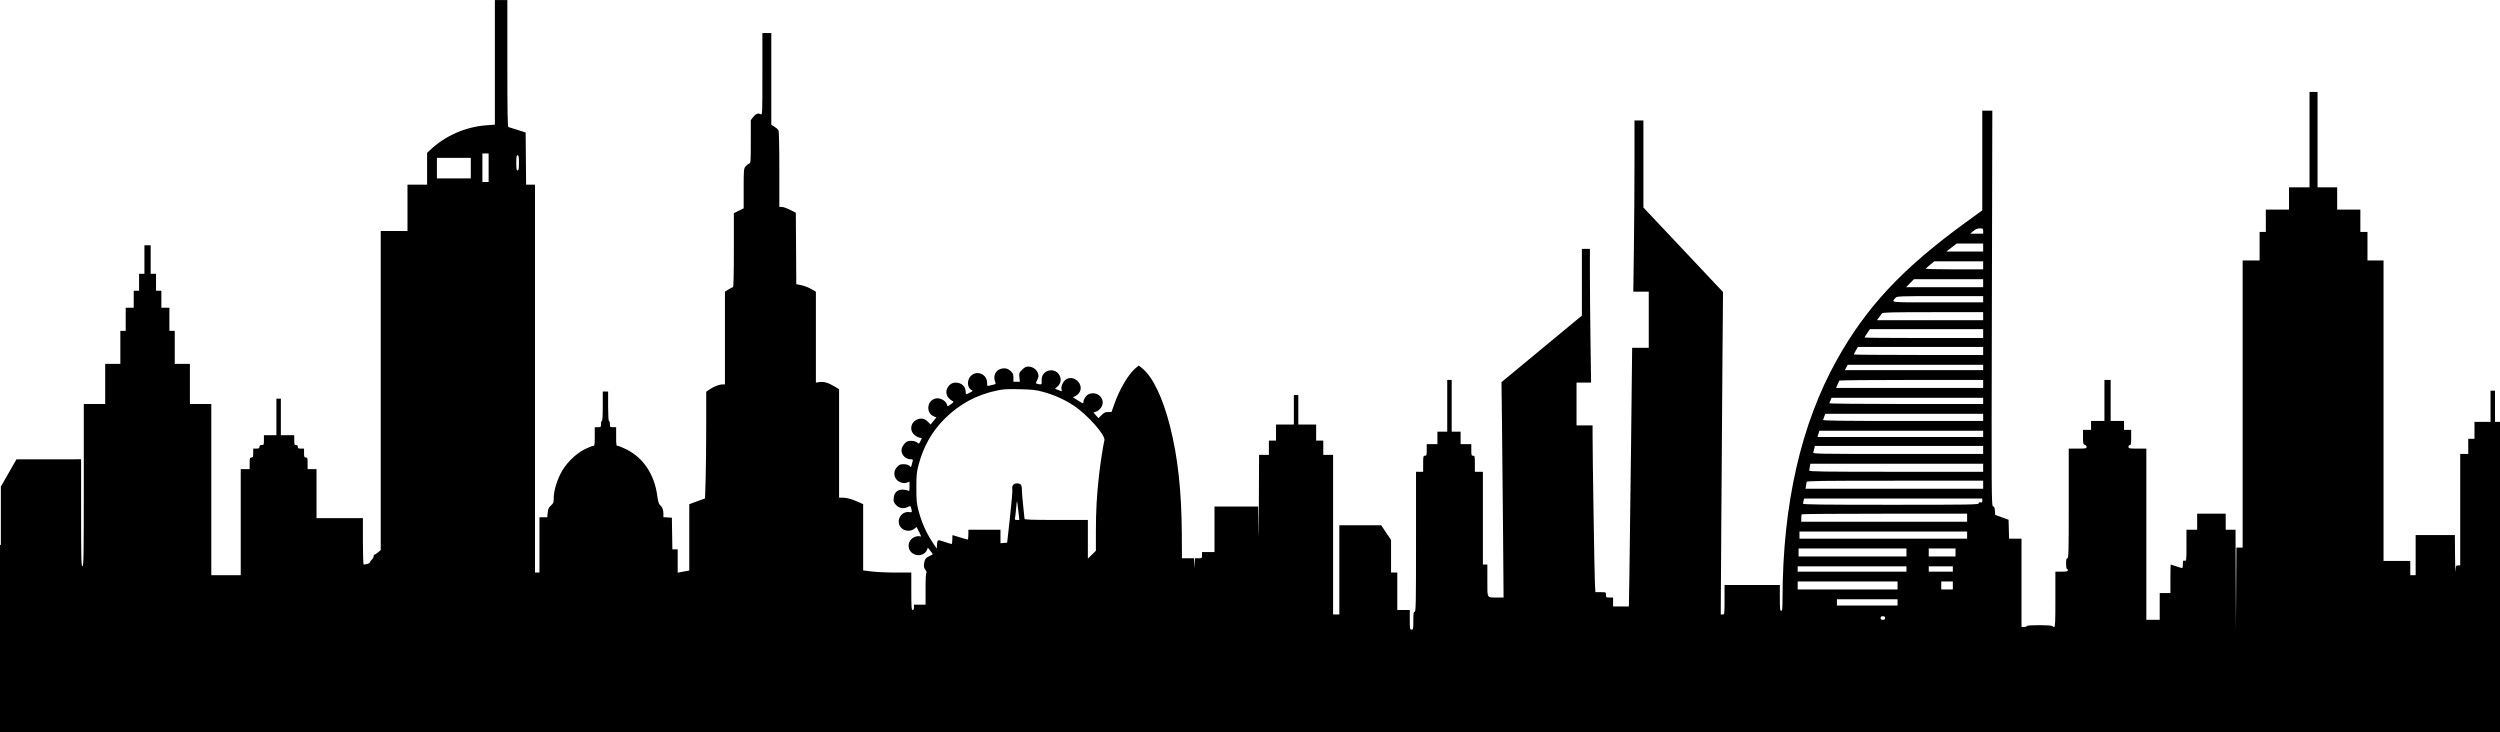 <svg xmlns="http://www.w3.org/2000/svg" width="1400" height="410" viewBox="0 0 1400 410" fill="none">
  <path fill-rule="evenodd" clip-rule="evenodd" d="M277.129 34.922V69.809L272.308 70.163C260.675 71.017 249.197 76.086 240.8 84.077L239.177 85.622V94.513V103.403H233.684H228.191V116.387V129.37H220.701H213.21V218.712V308.053L211.674 309.346C210.829 310.057 209.93 310.639 209.676 310.639C209.422 310.639 209.215 311.053 209.215 311.56C209.215 312.067 208.766 312.889 208.216 313.385C207.667 313.882 207.218 314.563 207.218 314.898C207.218 315.414 205.148 316.132 203.66 316.132C203.42 316.132 203.223 310.289 203.223 303.148V290.165H190.239H177.256V276.433V262.7H174.759H172.262V259.454C172.262 256.541 172.16 256.208 171.264 256.208C170.398 256.208 170.265 255.875 170.265 253.712V251.215H168.517C167.102 251.215 166.769 251.024 166.769 250.216C166.769 249.55 166.436 249.217 165.771 249.217C164.893 249.217 164.772 248.884 164.772 246.471V243.724H161.027H157.281V233.487V223.25H156.033H154.785V233.487V243.724H151.289H147.794V246.471C147.794 249.067 147.726 249.217 146.545 249.217C145.63 249.217 145.297 249.483 145.297 250.216C145.297 251.024 144.964 251.215 143.549 251.215H141.801V253.712C141.801 255.875 141.668 256.208 140.803 256.208C139.906 256.208 139.804 256.541 139.804 259.454V262.7H137.307H134.81V292.412V322.124H126.571H118.331V274.185V226.247H112.339H106.346V215.011V203.775H102.102H97.857V194.537V185.299H96.359H94.861V178.807V172.315H92.614H90.367V167.571V162.827H88.869H87.371V158.084V153.34H85.873H84.374V145.35V137.36H82.627H80.879V145.35V153.34H79.381H77.883V158.084V162.827H76.385H74.887V167.571V172.315H72.639H70.392V178.807V185.299H68.894H67.396V194.537V203.775H63.152H58.907V215.011V226.247H52.915H46.922V271.689C46.922 311.748 46.833 317.131 46.173 317.131C45.516 317.131 45.424 313.469 45.424 287.169V257.207L27.322 257.214L9.22 257.221L4.851 264.856L0.482 272.492V288.819V305.146H-2.015H-4.512V324.621C-4.512 340.812 -4.628 344.096 -5.199 344.096C-6.04 344.096 -6.51 346.264 -6.51 350.151V353.085H-10.255H-14V381.798V410.511H194.859C309.731 410.511 631.033 410.661 908.862 410.844C1397.7 411.166 1414.02 411.148 1414.36 410.265C1414.55 409.763 1414.55 374.446 1414.36 331.782L1414.01 254.211H1411.6H1409.18V249.966V245.722H1407.44H1405.69V240.978V236.234H1401.44H1397.2V227.495V218.756H1395.95H1394.7V227.495V236.234H1390.21H1385.71V240.978V245.722H1383.97H1382.22V249.966V254.211H1379.97H1377.72V285.421V316.631H1376.5C1375.35 316.631 1375.26 316.82 1375.1 319.752C1375 321.469 1374.88 317.649 1374.82 311.263L1374.73 299.653H1363.74H1352.76V310.889V322.124H1351.26H1349.76V318.129V314.134H1342.27H1334.78V229.992V145.849H1330.28H1325.79V137.859V129.87H1323.79H1321.8V123.627V117.385H1315.3H1308.81V111.143V104.901H1303.32H1297.83V78.186V51.469H1295.58H1293.33V78.186V104.901H1287.59H1281.85V111.143V117.385H1275.36H1268.86V123.627V129.87H1267.12H1265.37V137.859V145.849H1260.62H1255.88V226.247V306.644H1254.14H1252.39L1252.26 329.74L1252.12 352.835L1252 324.746L1251.89 296.657H1249.14H1246.39V292.162V287.668H1238.4H1230.41V292.162V296.657H1227.42H1224.42V305.454C1224.42 314.005 1224.39 314.244 1223.42 313.99C1222.53 313.758 1222.42 313.975 1222.42 315.929C1222.42 317.139 1222.23 318.129 1222 318.129C1221.77 318.129 1220.27 317.68 1218.68 317.131C1217.08 316.581 1215.7 316.132 1215.6 316.132C1215.51 316.132 1215.43 319.727 1215.43 324.122V332.111H1212.44H1209.44V339.602V347.092H1205.69H1201.95V299.154V251.215H1196.96C1192.29 251.215 1191.96 251.148 1191.96 250.216C1191.96 249.661 1192.29 249.217 1192.71 249.217C1193.32 249.217 1193.46 248.413 1193.46 244.973V240.728H1191.46H1189.46V238.231V235.734H1185.72H1181.97V224.249V212.764H1180.23H1178.48V224.249V235.734H1174.73H1170.99V238.231V240.728H1168.74H1166.49V244.77C1166.49 248.391 1166.6 248.839 1167.49 249.072C1168.05 249.217 1168.49 249.754 1168.49 250.274C1168.49 251.133 1168.06 251.215 1163.5 251.215H1158.5V281.926C1158.5 308.891 1158.41 312.636 1157.76 312.636C1157.17 312.636 1157.01 313.302 1157.01 315.633C1157.01 317.297 1157.23 318.629 1157.51 318.629C1157.78 318.629 1158 318.966 1158 319.378C1158 319.972 1157.28 320.127 1154.51 320.127H1151.01V335.607C1151.01 348.753 1150.91 351.087 1150.29 351.087C1149.9 351.087 1149.44 350.863 1149.27 350.588C1149.08 350.294 1146.1 350.089 1142 350.089C1137.69 350.089 1135.03 350.279 1135.03 350.588C1135.03 350.863 1134.36 351.087 1133.54 351.087H1132.04V326.369V301.65H1128.56H1125.08L1124.94 296.351L1124.8 291.051L1121.05 289.7L1117.31 288.348L1117.16 286.062C1117.04 284.353 1116.78 283.717 1116.1 283.54C1115.23 283.312 1115.21 279.195 1115.45 172.629L1115.7 61.956H1112.89H1110.07V89.884V117.811L1100.95 124.429C1065.5 150.174 1045.27 171.738 1028.64 201.528C1008.55 237.507 998.3 282.469 998.22 334.983C998.21 340.97 998.09 342.099 997.46 342.099C996.828 342.099 996.711 340.961 996.711 334.858V327.617H981.23H965.75V335.857C965.75 343.941 965.73 344.096 964.682 344.096H963.614L963.934 292.537C964.11 264.179 964.396 223.552 964.57 202.254L964.886 163.529L942.597 139.867L920.308 116.204V91.827V67.449H917.811H915.314L915.314 91.044C915.313 104.021 915.165 125.594 914.983 138.983L914.652 163.327H918.978H923.304V179.057V194.787H918.655H914.006L913.402 248.593C913.07 278.187 912.654 310.77 912.479 321.001L912.159 339.602H907.744H903.33V337.105V334.608H901.332C899.446 334.608 899.335 334.525 899.335 333.11C899.335 331.615 899.33 331.612 896.385 331.612H893.436L893.157 326.993C892.901 322.756 891.814 253.541 891.835 242.85L891.844 238.231H887.35H882.856V226.247V214.262H886.932H891.008L890.677 190.96C890.495 178.143 890.346 161.289 890.346 153.507V139.357H888.099H885.852V158.046V176.735L863.341 195.373L840.83 214.012L841.118 237.482C841.276 250.391 841.541 277.525 841.705 297.78L842.005 334.608L838.586 334.601C832.454 334.589 832.919 335.372 832.919 325.062V316.132H831.671H830.423V290.165V264.198H828.176H825.928V259.704C825.928 255.543 825.854 255.21 824.93 255.21C824.033 255.21 823.931 254.877 823.931 251.964V248.718H820.935H817.939V245.222V241.727H815.442H812.945V227.245V212.764H811.697H810.448V227.245V241.727H807.702H804.955V245.222V248.718H801.959H798.963V251.964C798.963 254.877 798.86 255.21 797.964 255.21C797.039 255.21 796.965 255.543 796.965 259.704V264.198H794.968H792.97V303.398C792.97 337.91 792.881 342.598 792.221 342.598C791.606 342.598 791.472 343.486 791.472 347.592C791.472 352.252 791.406 352.585 790.474 352.585C789.535 352.585 789.475 352.252 789.475 347.092V341.599H785.979H782.484V331.113V320.626H780.736H778.988V311.508V302.39L776.233 298.275L773.478 294.16H761.752H750.025V319.128V344.096H748.277H746.53V299.403V254.71H743.783H741.037V250.715V246.72H739.039H737.042V242.226V237.732H732.048H727.055V229.492V221.253H725.806H724.558V229.492V237.732H719.564H714.57V242.226V246.72H712.573H710.576V250.715V254.71H707.829H705.083L704.966 282.3C704.902 297.475 704.786 303.991 704.709 296.782L704.567 283.673H692.34H680.114V296.407V309.141H676.619H673.123V310.889C673.123 312.591 673.072 312.636 671.151 312.636H669.178L668.998 315.508L668.818 318.379L668.723 315.508L668.629 312.636L665.258 312.633L661.888 312.63L661.811 299.112C661.673 274.841 659.599 255.961 655.147 238.448C651.145 222.708 645.44 210.845 639.676 206.28L637.666 204.688L636.109 205.997C631.879 209.556 627.024 217.754 623.889 226.63L622.438 230.738L620.516 230.739C618.99 230.74 618.237 231.097 616.868 232.466L615.143 234.191L613.721 232.6L612.299 231.009L613.856 230.501C614.712 230.22 615.944 229.205 616.594 228.244C619.626 223.759 614.641 218.481 609.56 220.796C608.182 221.424 606.708 223.692 606.708 225.184C606.708 226.132 606.471 226.065 603.78 224.358L600.853 222.501L602.348 221.706C605.637 219.955 606.177 216.128 603.512 213.463C601.463 211.413 598.657 211.134 596.575 212.772C595.089 213.94 594.006 216.784 594.479 218.273C594.798 219.277 594.759 219.284 592.956 218.53C591.938 218.105 591.004 217.757 590.879 217.757C590.754 217.757 591.314 217.2 592.124 216.519C596.246 213.05 592.93 206.465 587.569 207.472C584.898 207.972 583.105 210.351 583.323 213.103C583.504 215.377 583.242 215.583 580.947 214.967C579.905 214.687 579.905 214.685 580.867 212.743C581.693 211.072 581.744 210.546 581.233 208.996C580.528 206.858 578.23 205.278 575.823 205.275C574.573 205.274 573.704 205.719 572.389 207.034C570.747 208.675 570.645 208.961 570.868 211.278L571.107 213.762H569.307H567.508V211.474C567.508 209.521 567.269 208.973 565.877 207.729C564.728 206.702 563.726 206.272 562.482 206.272C557.977 206.272 555.635 210.043 557.48 214.325C557.756 214.965 557.443 215.211 556.017 215.478C555.02 215.666 553.883 215.942 553.49 216.092C552.947 216.301 552.777 215.903 552.777 214.426C552.777 209.525 547.091 207.1 543.656 210.536C541.423 212.768 541.575 217.072 543.931 218.333C544.922 218.863 544.893 218.927 543.254 219.799C541.002 220.999 540.792 220.976 540.792 219.529C540.792 216.453 538.46 214.262 535.185 214.262C533.158 214.262 531.558 215.318 530.508 217.349C529.139 219.998 530.331 222.935 533.447 224.586C534.239 225.006 534.126 225.213 532.448 226.411C530.762 227.614 530.536 227.665 530.379 226.879C529.87 224.332 526.184 222.385 523.529 223.262C518.822 224.815 518.572 231.529 523.156 233.272L524.365 233.732L522.753 235.737L521.142 237.742L519.723 236.291C517.967 234.495 516.231 234.025 514.034 234.75C510.225 236.007 509.041 240.514 511.797 243.269C512.603 244.075 513.935 244.87 514.758 245.034L516.255 245.333L515.45 247.021C514.714 248.565 514.572 248.643 513.798 247.943C512.654 246.907 509.886 246.523 508.209 247.167C506.643 247.769 504.843 250.411 504.84 252.114C504.836 254.896 507.24 257.207 510.138 257.207C511.103 257.207 511.336 257.411 511.138 258.081C510.995 258.561 510.728 259.583 510.544 260.351C510.22 261.709 510.184 261.723 509.22 260.85C508.577 260.269 507.444 259.954 505.993 259.954C504.099 259.954 503.535 260.203 502.3 261.584C499.587 264.621 500.74 268.921 504.611 270.198C505.859 270.61 506.794 270.628 507.849 270.26L509.332 269.743V272.481C509.332 275.033 509.267 275.184 508.367 274.702C507.835 274.418 506.499 274.185 505.398 274.185C502.559 274.185 500.821 275.791 500.491 278.719C500.274 280.641 500.433 281.206 501.569 282.556C503.269 284.576 505.78 285.122 508.155 283.989C509.979 283.12 509.963 283.108 510.526 285.707C510.784 286.895 510.693 286.976 509.313 286.773C504.369 286.048 501.273 292.17 504.8 295.696C506.637 297.534 509.957 297.737 511.992 296.136L513.289 295.116L514.557 297.618C516.081 300.627 516.081 300.625 514.822 300.296C514.271 300.152 513.139 300.316 512.308 300.66C507.449 302.673 507.738 309.173 512.754 310.676C515.27 311.43 518.091 310.301 518.981 308.185L519.608 306.693L520.962 308.39C521.707 309.323 522.316 310.207 522.316 310.356C522.316 310.504 521.585 310.931 520.693 311.304C518.521 312.212 517.785 313.199 517.457 315.645C517.241 317.253 517.416 318.01 518.266 319.161C518.862 319.966 519.118 320.626 518.835 320.626C518.502 320.626 518.321 323.781 518.321 329.615V338.603H515.075H511.829V340.101C511.829 341.1 511.579 341.599 511.08 341.599C510.438 341.599 510.331 340.101 510.331 331.113V320.626L501.717 320.631C496.98 320.634 490.912 320.365 488.234 320.033L483.365 319.43V300.871V282.312L480.494 281.039C476.839 279.418 474.122 278.686 471.755 278.683L469.883 278.68V248.324V217.969L467.199 216.342C463.844 214.308 461.256 213.577 458.804 213.969L456.899 214.274V188.81V163.347L454.278 161.84C452.835 161.011 450.367 160.063 448.79 159.734L445.924 159.134L445.794 139.134L445.664 119.133L442.465 117.51C440.706 116.618 438.628 115.887 437.846 115.887H436.425V94.881C436.425 82.012 436.235 73.518 435.932 72.954C435.661 72.447 434.65 71.545 433.685 70.949L431.931 69.865V44.188V18.512H429.434H426.937V41.5C426.937 64.475 426.937 64.488 425.92 63.944C424.509 63.188 423.16 63.735 421.694 65.657L420.446 67.294V79.323C420.446 90.86 420.405 91.364 419.46 91.664C418.918 91.836 418.019 92.556 417.463 93.263C416.516 94.467 416.451 95.258 416.451 105.614V116.678L413.704 118.025L410.958 119.372V140.101C410.958 153.857 410.787 160.83 410.448 160.83C410.168 160.83 409.045 161.395 407.952 162.085L405.964 163.339V189.3V215.261L404.591 215.283C402.654 215.314 399.757 216.426 397.449 218.025L395.478 219.391V238.718C395.478 249.348 395.33 262.791 395.149 268.593L394.82 279.141L392.028 280.119C390.492 280.657 388.505 281.389 387.613 281.746L385.99 282.394V300.955V319.516L384.117 319.839C383.087 320.016 381.627 320.284 380.871 320.433L379.498 320.706V314.174V307.643H378.011H376.525L376.388 298.779L376.252 289.915L373.88 289.763L371.508 289.611V287.608C371.508 285.458 370.88 283.925 369.497 282.695C368.908 282.172 368.443 280.506 368.045 277.496C366.495 265.774 360.265 256.394 350.925 251.72C348.724 250.618 346.501 249.717 345.983 249.717C345.121 249.717 345.042 249.276 345.042 244.473V239.23H343.294C341.63 239.23 341.546 239.147 341.546 237.482C341.546 236.521 341.322 235.734 341.047 235.734C340.734 235.734 340.548 232.655 340.548 227.495V219.255H339.05H337.551V227.495C337.551 232.655 337.365 235.734 337.052 235.734C336.777 235.734 336.553 236.521 336.553 237.482C336.553 239.147 336.469 239.23 334.805 239.23H333.057V244.473C333.057 249.258 332.976 249.717 332.125 249.717C331.613 249.717 329.535 250.541 327.506 251.547C322.042 254.26 316.378 260.064 313.699 265.696C311.377 270.576 310.087 275.363 310.087 279.093C310.087 281.372 309.895 281.861 308.525 283.086C307.256 284.219 306.915 284.97 306.713 287.073L306.464 289.666H304.28H302.097V305.146V320.626H300.848H299.6V212.015V103.403H297.111H294.621L294.489 88.797L294.357 74.191L289.862 72.761C287.391 71.974 285.087 71.251 284.744 71.153C284.252 71.014 284.12 63.454 284.12 35.505V0.035H280.624H277.129V34.922ZM270.138 93.915V101.905H271.885H273.633V93.915V85.926H271.885H270.138V93.915ZM289.113 91.169C289.113 94.609 289.255 95.413 289.862 95.413C290.47 95.413 290.611 94.609 290.611 91.169C290.611 87.729 290.47 86.924 289.862 86.924C289.255 86.924 289.113 87.729 289.113 91.169ZM244.67 94.165V99.908H254.158H263.646V94.165V88.422H254.158H244.67V94.165ZM1105.07 129.37L1103.32 130.841L1106.94 130.855L1110.57 130.868V129.37C1110.57 127.969 1110.44 127.873 1108.69 127.886C1107.36 127.895 1106.32 128.324 1105.07 129.37ZM1092.86 138.608L1089.97 140.855H1100.27H1110.57V138.608V136.361H1103.16H1095.76L1092.86 138.608ZM1081.03 148.143C1079.83 149.129 1078.64 150.141 1078.38 150.39C1078.1 150.661 1084.45 150.843 1094.24 150.843H1110.57V148.596V146.348H1096.88H1083.19L1081.03 148.143ZM1069.62 158.583L1067.41 160.83H1088.99H1110.57V158.583V156.336H1091.19H1071.82L1069.62 158.583ZM1061.56 166.698C1059.19 169.562 1057.01 169.319 1085.04 169.319H1110.57V167.571V165.824H1086.42C1064.04 165.824 1062.23 165.887 1061.56 166.698ZM1053.89 175.51C1053.61 175.893 1052.87 176.905 1052.23 177.757L1051.07 179.306H1080.82H1110.57V177.059V174.812H1082.47C1058.99 174.812 1054.3 174.927 1053.89 175.51ZM1045.67 186.512C1044.84 187.729 1044.15 188.853 1044.15 189.009C1044.15 189.166 1059.09 189.294 1077.36 189.294H1110.57V186.797V184.3H1078.88H1047.19L1045.67 186.512ZM1039.28 196.263C1038.66 197.345 1038.16 198.355 1038.16 198.506C1038.16 198.658 1054.45 198.782 1074.36 198.782H1110.57V196.534V194.287L1075.48 194.291L1040.4 194.295L1039.28 196.263ZM1033.91 205.773L1033.14 207.271H1071.85H1110.57V205.773V204.275H1072.63H1034.69L1033.91 205.773ZM1030 213.138C1029.88 213.345 1029.43 214.356 1029 215.385L1028.22 217.258H1069.39H1110.57V215.011V212.764H1070.4C1048.3 212.764 1030.13 212.932 1030 213.138ZM558.02 218.742C546.749 221.187 537.351 226.255 529.286 234.236C521.963 241.484 517.225 249.762 514.444 260.166C513.318 264.379 513.166 265.925 513.166 273.187C513.166 280.467 513.316 281.988 514.456 286.255C516.145 292.577 518.622 298.211 521.904 303.198L524.563 307.237L524.705 305.318C524.946 302.069 524.926 302.078 528.871 303.42C530.855 304.094 532.663 304.647 532.89 304.647C533.117 304.647 533.302 303.523 533.302 302.15C533.302 300.776 533.358 299.656 533.427 299.66C533.495 299.664 535.349 300.226 537.546 300.909C539.744 301.591 541.71 302.15 541.916 302.15C542.122 302.15 542.29 300.914 542.29 299.403V296.657H551.279H560.267V300.432V304.208L562.135 304.052L564.003 303.897L565.584 289.666C566.453 281.838 567.051 274.843 566.911 274.121C566.515 272.064 567.521 270.69 569.423 270.69C571.66 270.69 572.251 271.465 572.257 274.41C572.26 275.797 572.593 279.853 572.996 283.424C573.4 286.994 573.735 290.196 573.74 290.54C573.748 291.027 577.634 291.164 591.478 291.164H609.205V302.004V312.844L611.452 310.639L613.699 308.434L613.701 297.427C613.703 285.95 614.204 277.098 615.497 265.696C616.201 259.487 617.786 249.265 618.466 246.558C619.185 243.693 608.801 232.028 601.06 227.003C595.796 223.586 590.534 221.235 584.184 219.465C580.179 218.348 578.25 218.128 571.004 217.962C563.935 217.799 561.762 217.93 558.02 218.742ZM1025.15 224.071C1024.87 224.797 1024.53 225.584 1024.38 225.819C1024.23 226.055 1043.5 226.247 1067.34 226.247H1110.57V224.499V222.751H1068.11H1025.65L1025.15 224.071ZM1021.65 233.113C1021.38 233.868 1021.05 234.767 1020.93 235.11C1020.76 235.607 1029.91 235.734 1065.64 235.734H1110.57V233.737V231.74H1066.36H1022.15L1021.65 233.113ZM1018.31 242.975L1017.78 244.723H1064.17H1110.57V242.975V241.227H1064.71H1018.85L1018.31 242.975ZM1016.03 251.09C1015.88 251.845 1015.6 252.857 1015.42 253.337C1015.1 254.165 1017.56 254.211 1062.82 254.211H1110.57V251.964V249.717H1063.44H1016.31L1016.03 251.09ZM1013.5 261.264C1013.33 262.123 1013.19 263.134 1013.19 263.512C1013.19 264.089 1020.9 264.198 1061.88 264.198H1110.57V261.951V259.704H1062.19H1013.81L1013.5 261.264ZM1011.69 269.878C1011.69 270.256 1011.55 271.267 1011.38 272.126L1011.07 273.686H1060.82H1110.57V271.439V269.192H1061.13C1019.51 269.192 1011.69 269.301 1011.69 269.878ZM1010.01 280.303C1009.84 280.92 1009.7 281.707 1009.7 282.05C1009.7 282.546 1019.86 282.675 1058.88 282.675C1103.85 282.675 1108.07 282.605 1108.07 281.867C1108.07 281.306 1108.37 281.14 1109.07 281.321C1109.86 281.529 1110.07 281.336 1110.07 280.38V279.179H1060.19H1010.31L1010.01 280.303ZM569.061 284.422C568.851 286.894 568.559 289.422 568.414 290.04C568.189 290.992 568.354 291.164 569.491 291.164H570.833L570.479 287.793C570.284 285.939 569.971 283.411 569.784 282.175C569.471 280.109 569.413 280.291 569.061 284.422ZM1009.03 288.001C1008.85 288.184 1008.7 289.195 1008.7 290.248V292.162H1055.14H1101.58V289.915V287.668H1055.47C1030.11 287.668 1009.21 287.818 1009.03 288.001ZM1007.7 299.653V301.65H1054.64H1101.58V299.653V297.655H1054.64H1007.7V299.653ZM1007.2 309.39V311.638H1037.41H1067.62V309.39V307.143H1037.41H1007.2V309.39ZM1080.1 309.39V311.638H1087.59H1095.09V309.39V307.143H1087.59H1080.1V309.39ZM1006.7 318.629V320.127H1037.16H1067.62V318.629V317.131H1037.16H1006.7V318.629ZM1080.1 318.629V320.127H1086.85H1093.59V318.629V317.131H1086.85H1080.1V318.629ZM1006.7 327.867V330.114H1034.66H1062.63V327.867V325.62H1034.66H1006.7V327.867ZM1087.1 327.867V330.114H1090.34H1093.59V327.867V325.62H1090.34H1087.1V327.867ZM1028.67 337.355V339.103H1045.65H1062.63V337.355V335.607H1045.65H1028.67V337.355ZM1053.14 346.094C1053.14 346.826 1053.47 347.092 1054.39 347.092C1055.3 347.092 1055.64 346.826 1055.64 346.094C1055.64 345.361 1055.3 345.095 1054.39 345.095C1053.47 345.095 1053.14 345.361 1053.14 346.094ZM-13.766 381.798C-13.766 397.728 -13.703 404.317 -13.626 396.44C-13.549 388.563 -13.549 375.53 -13.626 367.477C-13.703 359.424 -13.766 365.868 -13.766 381.798Z" fill="black"/>
</svg>
